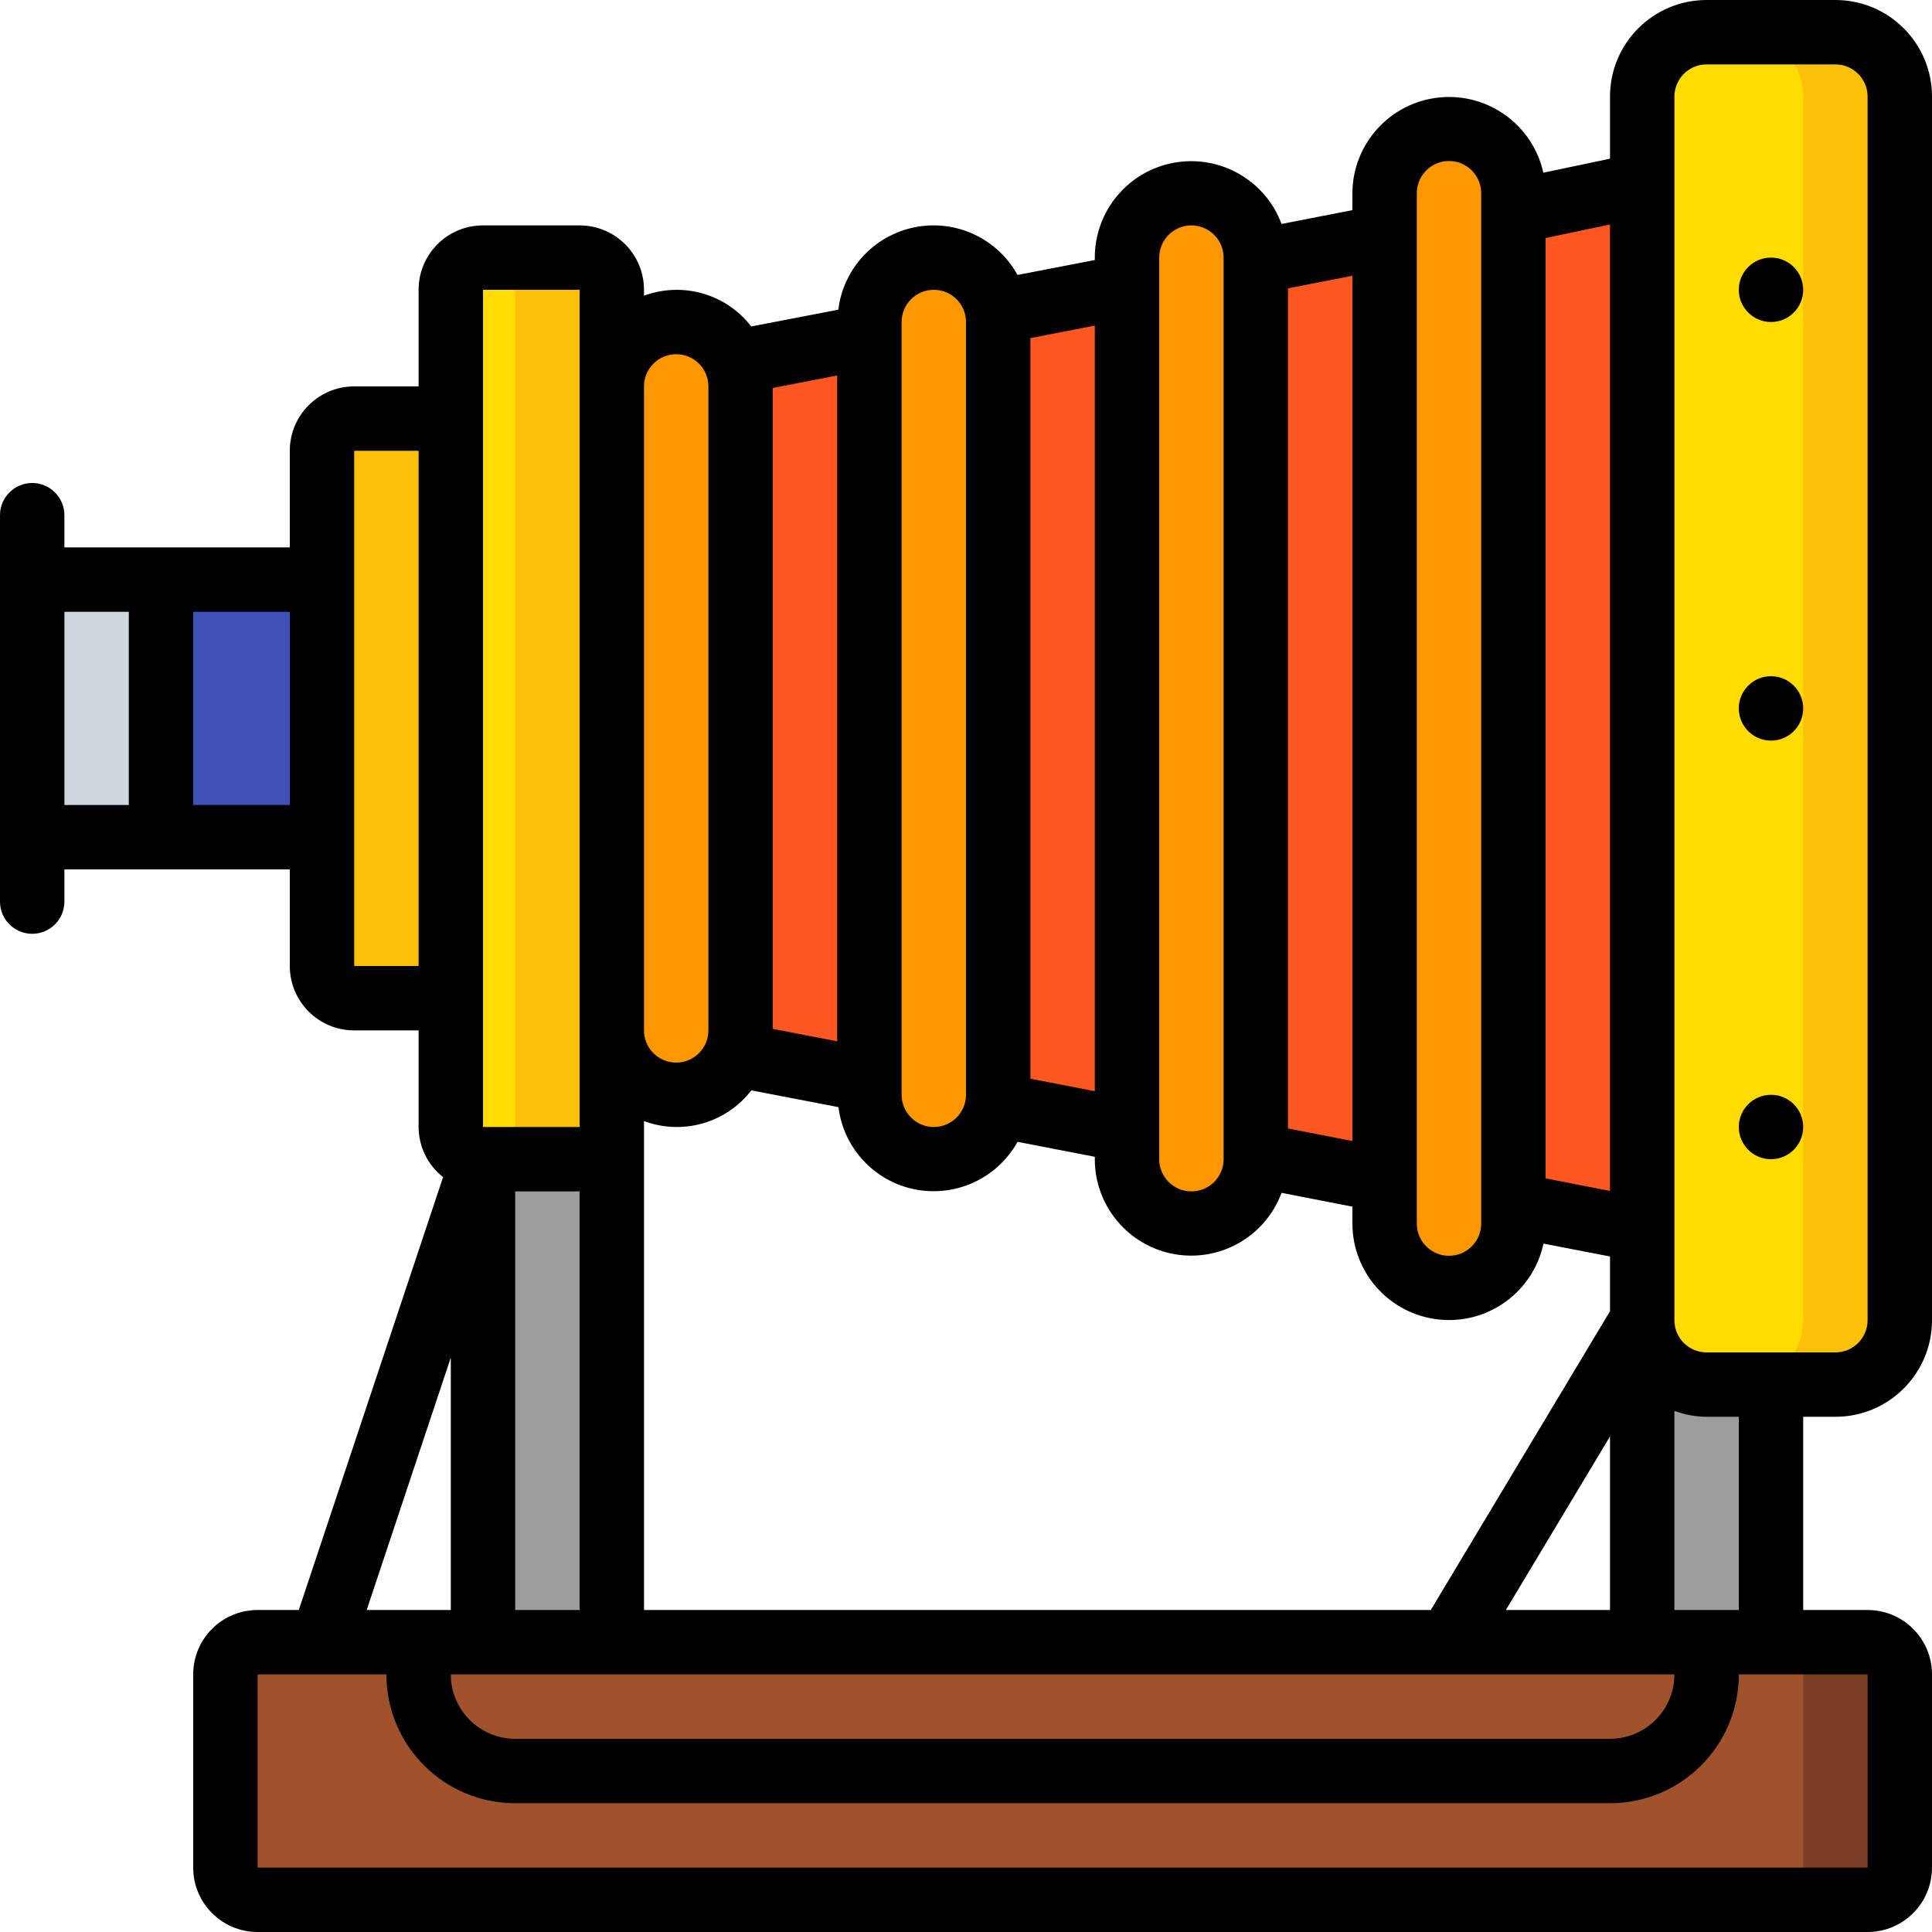 <svg height="512" viewBox="0 0 60 60" width="512" xmlns="http://www.w3.org/2000/svg"><g id="Page-1" fill="none" fill-rule="evenodd"><g id="004---Old-Camera" fill-rule="nonzero"><path id="Rectangle-path" d="m1 18h9v8h-9z" fill="#3f51b4"/><path id="Shape" d="m51 38.2-4-.78-4-.77-4-.78-4-.77-4.03-.78-3.97-.77-4.15-.8v-21.5l4.15-.8 3.97-.77 4.03-.78 4-.77 4-.78 4-.77 4-.84z" fill="#ff5722"/><rect id="Rectangle-path" fill="#ffdb00" height="42" rx="2" width="8" x="51" y="1"/><path id="Shape" d="m57 1h-3c1.103.003 1.997.897 2 2v38c-.003 1.103-.897 1.997-2 2h3c1.103-.003 1.997-.897 2-2v-38c-.003-1.103-.897-1.997-2-2z" fill="#fdc008"/><g fill="#ff9701"><path id="Shape" d="m47 6v32c0 1.105-.895 2-2 2s-2-.895-2-2v-32c.003-1.103.897-1.997 2-2 1.101.008 1.992.899 2 2z"/><path id="Shape" d="m39 8v28c0 1.105-.895 2-2 2s-2-.895-2-2v-28c.003-1.103.897-1.997 2-2 1.101.008 1.992.899 2 2z"/><path id="Shape" d="m31 10v24c0.0.107-.01.215-.03.32-.178 1.018-1.101 1.732-2.131 1.649-1.03-.083-1.827-.936-1.839-1.969v-24c.003-1.103.897-1.997 2-2 .531-.003 1.04.21 1.41.59.303.291.5.674.56 1.09.02.105.03.213.03.32z"/><path id="Shape" d="m23 12v20c.001.258-.05.513-.15.75-.362.882-1.297 1.386-2.232 1.203-.936-.182-1.613-1-1.618-1.953v-20c.003-1.103.897-1.997 2-2 .812.006 1.541.499 1.85 1.25.1.237.151.492.15.75z"/></g><rect id="Rectangle-path" fill="#ffdb00" height="28" rx="1" width="5" x="14" y="8"/><path id="Shape" d="m18 8h-3c.552 0 1 .448 1 1v26c0 .552-.448 1-1 1h3c.552 0 1-.448 1-1v-26c0-.552-.448-1-1-1z" fill="#fdc008"/><rect id="Rectangle-path" fill="#fdc008" height="18" rx="1" width="4" x="10" y="13"/><path id="Rectangle-path" d="m1 18h4v8h-4z" fill="#ced7db"/><path id="Shape" d="m19 35v16h-4v-15h3c.552 0 1-.448 1-1z" fill="#9d9d9d"/><rect id="Rectangle-path" fill="#9f522d" height="8" rx="1" width="52" x="7" y="51"/><path id="Shape" d="m58 51h-3c.552 0 1 .448 1 1v6c0 .552-.448 1-1 1h3c.552 0 1-.448 1-1v-6c0-.552-.448-1-1-1z" fill="#783e22"/><path id="Shape" d="m13 51h40v1c0 1.657-1.343 3-3 3h-34c-1.657 0-3-1.343-3-3z" fill="#9f522d"/><path id="Shape" d="m55 43v8h-4v-10c.003 1.103.897 1.997 2 2z" fill="#9d9d9d"/><path id="Shape" d="m57 0h-4c-1.657 0-3 1.343-3 3v1.929l-2.071.434c-.33-1.492-1.73-2.497-3.249-2.334s-2.674 1.443-2.68 2.971v.526l-2.2.429c-.505-1.358-1.911-2.159-3.337-1.902-1.426.257-2.463 1.498-2.463 2.947v.075l-2.4.464c-.624-1.131-1.906-1.731-3.175-1.485-1.268.246-2.234 1.281-2.39 2.563l-2.705.521c-.781-1.013-2.131-1.399-3.33-.954v-.184c0-1.105-.895-2-2-2h-3c-1.105 0-2 .895-2 2v3h-2c-1.105 0-2 .895-2 2v3h-7v-1c0-.552-.448-1-1-1s-1 .448-1 1v12c0 .552.448 1 1 1s1-.448 1-1v-1h7v3c0 1.105.895 2 2 2h2v3c.002.608.282 1.181.76 1.557l-4.481 13.443h-1.279c-1.105 0-2 .895-2 2v6c0 1.105.895 2 2 2h50c1.105 0 2-.895 2-2v-6c0-1.105-.895-2-2-2h-2v-6h1c1.657 0 3-1.343 3-3v-38c0-1.657-1.343-3-3-3zm-41 37h2v13h-2zm10-4.661-2-.386v-19.906l2-.386zm-2.666 1.523 2.705.521c.159 1.28 1.123 2.312 2.389 2.557 1.266.245 2.546-.352 3.172-1.479l2.4.464v.075c-0 1.449 1.037 2.69 2.463 2.947 1.426.257 2.832-.544 3.337-1.902l2.2.429v.526c.002 1.534 1.162 2.819 2.688 2.979s2.926-.858 3.246-2.358l2.066.4v1.7l-5.566 9.279h-24.434v-15.184c1.2.447 2.552.061 3.334-.954zm-8.334 18.138h37c0 1.105-.895 2-2 2h-34c-1.105 0-2-.895-2-2zm31.766-2 3.234-5.39v5.39zm3.234-13.014-2-.39v-29.204l2-.42zm-6-30.986c0-.552.448-1 1-1s1 .448 1 1v32c0 .552-.448 1-1 1s-1-.448-1-1zm-2 29.436-2-.39v-26.092l2-.39zm-6-27.436c0-.552.448-1 1-1s1 .448 1 1v28c0 .552-.448 1-1 1s-1-.448-1-1zm-2 25.888-2-.388v-23l2-.388zm-6-23.888c0-.552.448-1 1-1s1 .448 1 1v24c0 .552-.448 1-1 1s-1-.448-1-1zm-7 1c.552 0 1 .448 1 1v20c0 .552-.448 1-1 1s-1-.448-1-1v-20c0-.552.448-1 1-1zm-6-2h3v26h-3zm-13 10h2v6h-2zm4 6v-6h3v6zm5 5v-16h2v16zm3 12.162v7.838h-2.612zm44 15.838h-50v-6h4c0 2.209 1.791 4 4 4h34c2.209 0 4-1.791 4-4h4zm-4-8h-2v-6.184c.32.118.659.181 1 .184h1zm4-9c0 .552-.448 1-1 1h-4c-.552 0-1-.448-1-1v-38c0-.552.448-1 1-1h4c.552 0 1 .448 1 1z" fill="#000"/><circle id="Oval" cx="55" cy="9" fill="#000" r="1"/><circle id="Oval" cx="55" cy="22" fill="#000" r="1"/><circle id="Oval" cx="55" cy="35" fill="#000" r="1"/></g></g></svg>